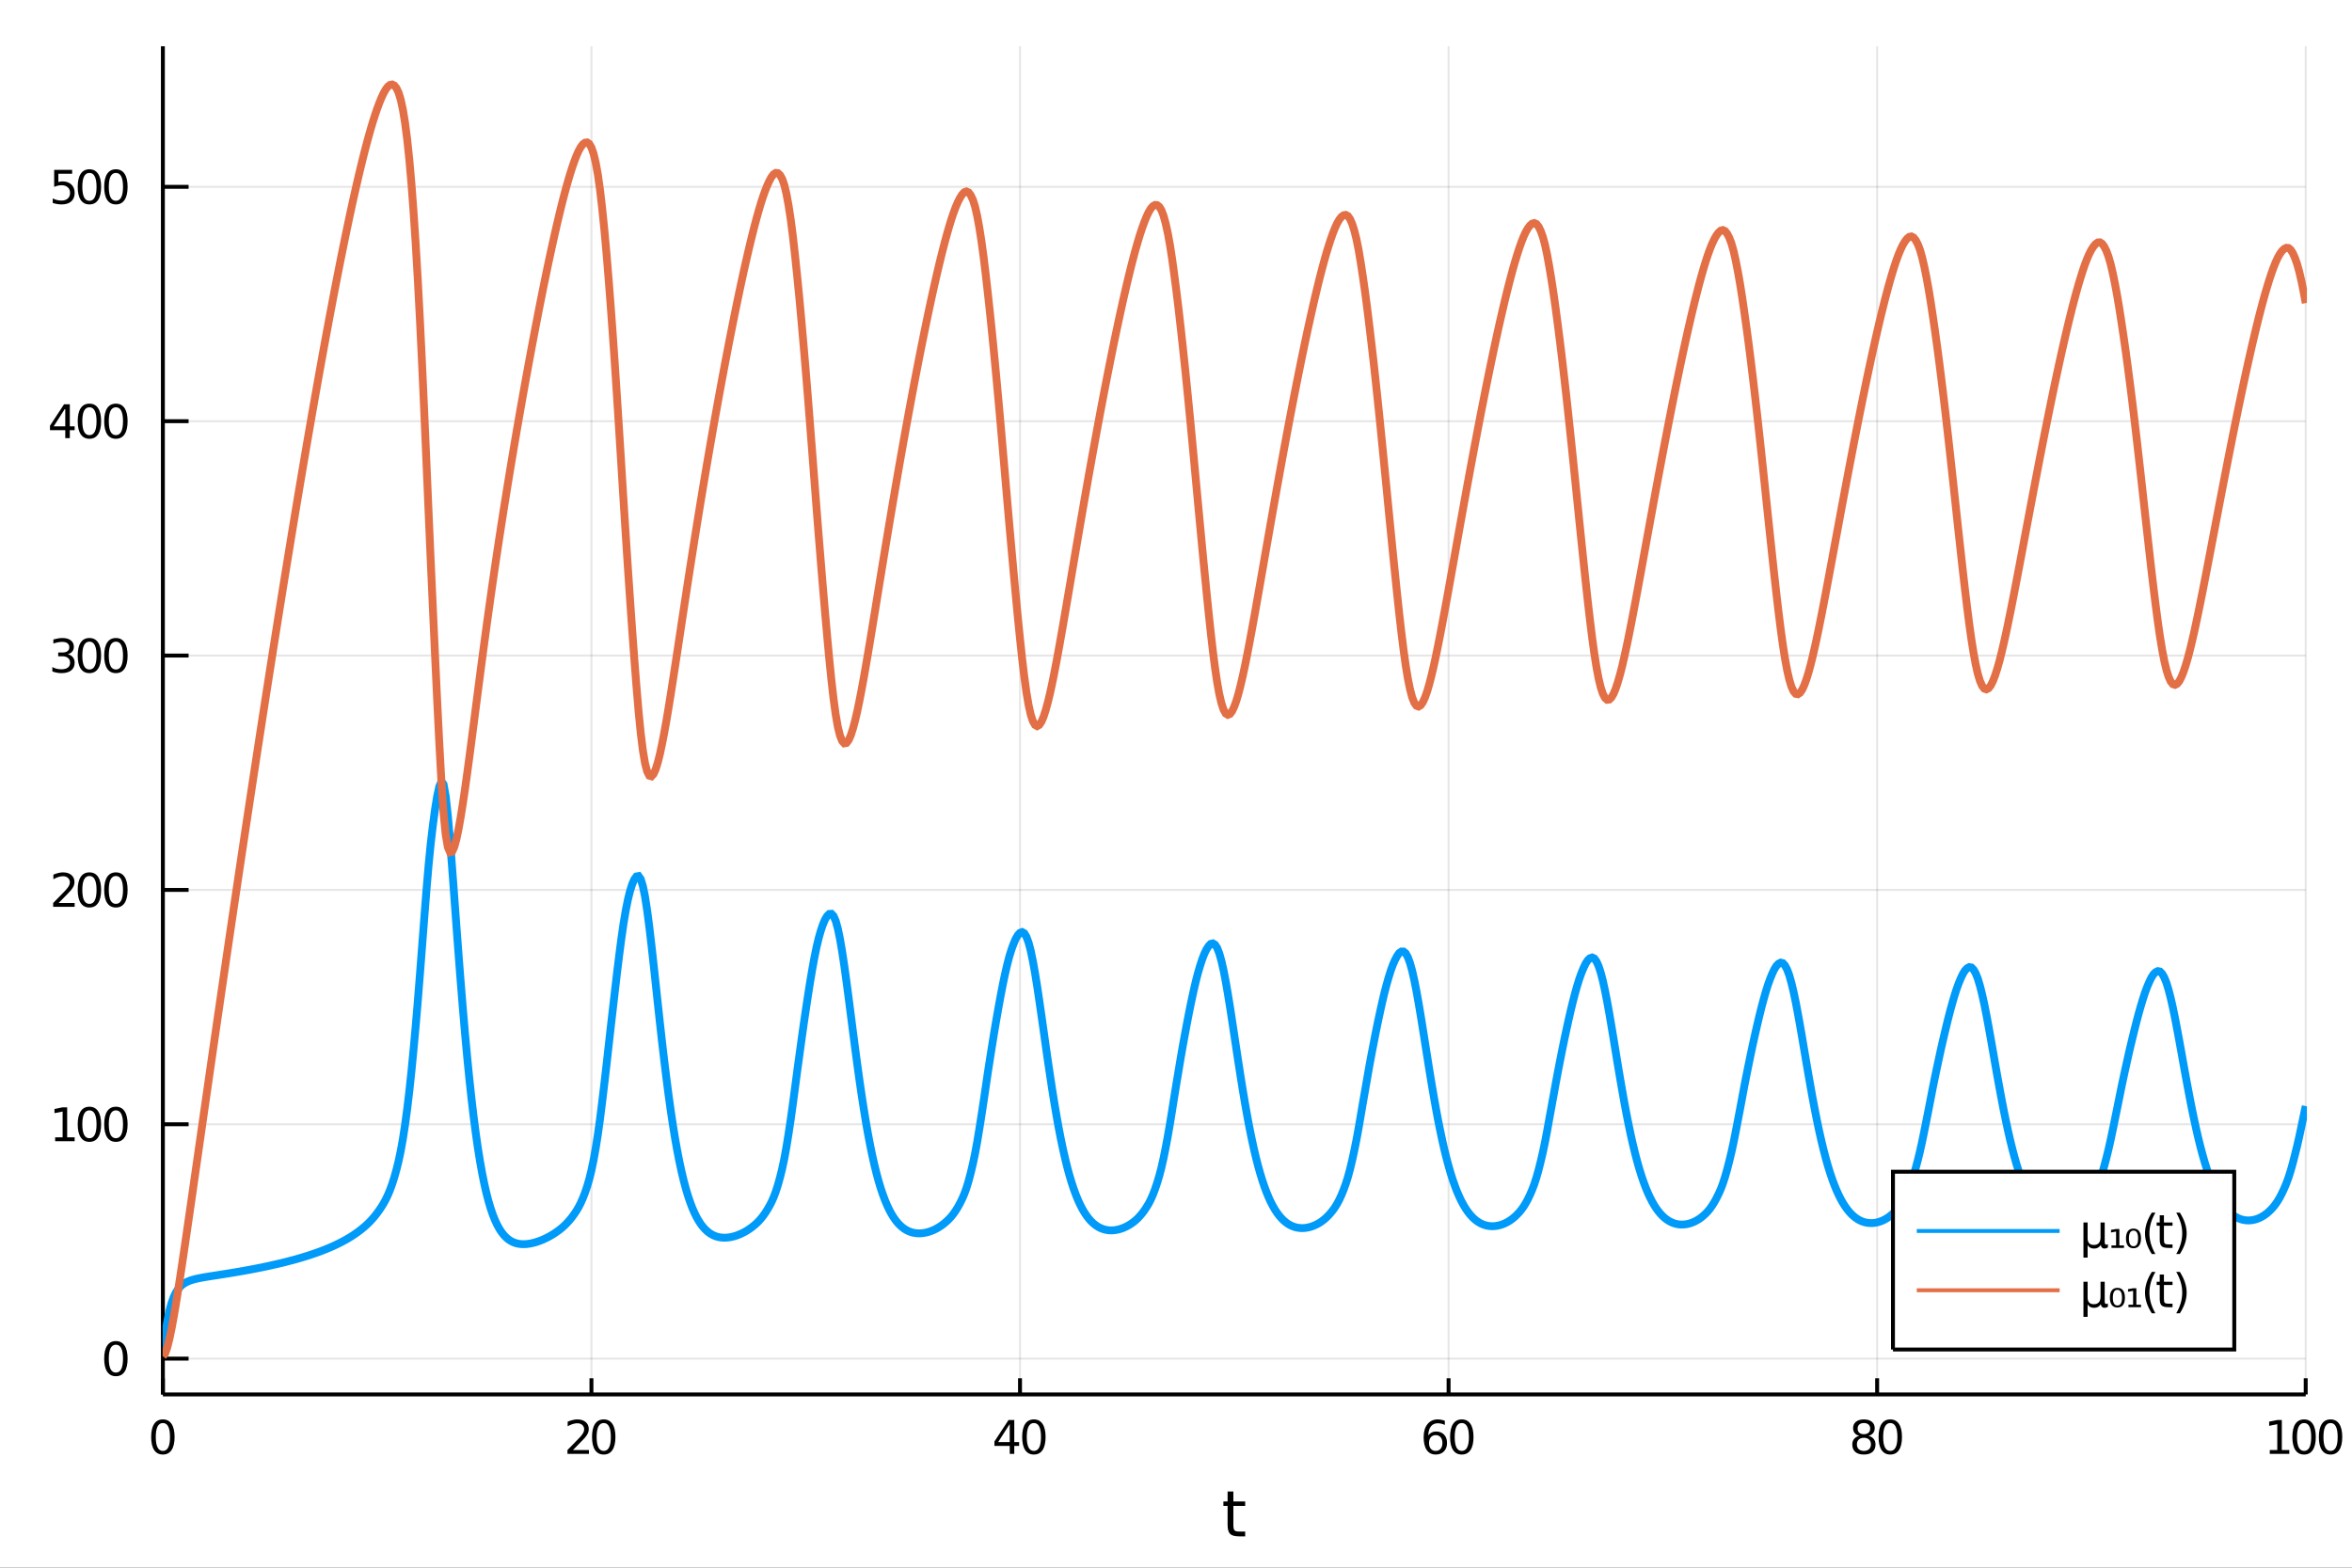 <?xml version="1.0" encoding="utf-8"?>
<svg xmlns="http://www.w3.org/2000/svg" xmlns:xlink="http://www.w3.org/1999/xlink" width="600" height="400" viewBox="0 0 2400 1600">
<rect x="0" y="0" width="2400" height="1600" fill="#333333" stroke="none"/>
<defs>
  <clipPath id="clip410">
    <rect x="0" y="0" width="2400" height="1600"/>
  </clipPath>
</defs>
<path clip-path="url(#clip410)" d="
M0 1600 L2400 1600 L2400 0 L0 0  Z
  " fill="#ffffff" fill-rule="evenodd" fill-opacity="1"/>
<defs>
  <clipPath id="clip411">
    <rect x="480" y="0" width="1681" height="1600"/>
  </clipPath>
</defs>
<path clip-path="url(#clip410)" d="
M166.205 1423.18 L2352.76 1423.18 L2352.76 47.244 L166.205 47.244  Z
  " fill="#ffffff" fill-rule="evenodd" fill-opacity="1"/>
<defs>
  <clipPath id="clip412">
    <rect x="166" y="47" width="2188" height="1377"/>
  </clipPath>
</defs>
<polyline clip-path="url(#clip412)" style="stroke:#000000; stroke-width:2; stroke-opacity:0.1; fill:none" points="
  166.205,1423.18 166.205,47.244 
  "/>
<polyline clip-path="url(#clip412)" style="stroke:#000000; stroke-width:2; stroke-opacity:0.1; fill:none" points="
  603.515,1423.18 603.515,47.244 
  "/>
<polyline clip-path="url(#clip412)" style="stroke:#000000; stroke-width:2; stroke-opacity:0.1; fill:none" points="
  1040.83,1423.18 1040.83,47.244 
  "/>
<polyline clip-path="url(#clip412)" style="stroke:#000000; stroke-width:2; stroke-opacity:0.1; fill:none" points="
  1478.14,1423.18 1478.14,47.244 
  "/>
<polyline clip-path="url(#clip412)" style="stroke:#000000; stroke-width:2; stroke-opacity:0.1; fill:none" points="
  1915.45,1423.18 1915.45,47.244 
  "/>
<polyline clip-path="url(#clip412)" style="stroke:#000000; stroke-width:2; stroke-opacity:0.1; fill:none" points="
  2352.76,1423.18 2352.76,47.244 
  "/>
<polyline clip-path="url(#clip410)" style="stroke:#000000; stroke-width:4; stroke-opacity:1; fill:none" points="
  166.205,1423.18 2352.76,1423.18 
  "/>
<polyline clip-path="url(#clip410)" style="stroke:#000000; stroke-width:4; stroke-opacity:1; fill:none" points="
  166.205,1423.18 166.205,1406.67 
  "/>
<polyline clip-path="url(#clip410)" style="stroke:#000000; stroke-width:4; stroke-opacity:1; fill:none" points="
  603.515,1423.18 603.515,1406.67 
  "/>
<polyline clip-path="url(#clip410)" style="stroke:#000000; stroke-width:4; stroke-opacity:1; fill:none" points="
  1040.83,1423.18 1040.83,1406.67 
  "/>
<polyline clip-path="url(#clip410)" style="stroke:#000000; stroke-width:4; stroke-opacity:1; fill:none" points="
  1478.14,1423.18 1478.14,1406.67 
  "/>
<polyline clip-path="url(#clip410)" style="stroke:#000000; stroke-width:4; stroke-opacity:1; fill:none" points="
  1915.45,1423.18 1915.45,1406.67 
  "/>
<polyline clip-path="url(#clip410)" style="stroke:#000000; stroke-width:4; stroke-opacity:1; fill:none" points="
  2352.76,1423.18 2352.76,1406.67 
  "/>
<path clip-path="url(#clip410)" d="M 0 0 M166.205 1452.37 Q162.594 1452.37 160.765 1455.94 Q158.959 1459.48 158.959 1466.61 Q158.959 1473.71 160.765 1477.28 Q162.594 1480.82 166.205 1480.82 Q169.839 1480.82 171.644 1477.28 Q173.473 1473.71 173.473 1466.61 Q173.473 1459.48 171.644 1455.94 Q169.839 1452.37 166.205 1452.37 M166.205 1448.67 Q172.015 1448.67 175.07 1453.27 Q178.149 1457.86 178.149 1466.61 Q178.149 1475.33 175.07 1479.94 Q172.015 1484.52 166.205 1484.52 Q160.395 1484.52 157.316 1479.94 Q154.26 1475.33 154.26 1466.61 Q154.26 1457.86 157.316 1453.27 Q160.395 1448.67 166.205 1448.67 Z" fill="#000000" fill-rule="evenodd" fill-opacity="1" /><path clip-path="url(#clip410)" d="M 0 0 M584.661 1479.92 L600.98 1479.92 L600.98 1483.85 L579.036 1483.85 L579.036 1479.92 Q581.698 1477.16 586.281 1472.53 Q590.888 1467.88 592.068 1466.54 Q594.314 1464.01 595.193 1462.28 Q596.096 1460.52 596.096 1458.83 Q596.096 1456.07 594.152 1454.34 Q592.23 1452.6 589.128 1452.6 Q586.929 1452.6 584.476 1453.37 Q582.045 1454.13 579.267 1455.68 L579.267 1450.96 Q582.091 1449.82 584.545 1449.25 Q586.999 1448.67 589.036 1448.67 Q594.406 1448.67 597.601 1451.35 Q600.795 1454.04 600.795 1458.53 Q600.795 1460.66 599.985 1462.58 Q599.198 1464.48 597.091 1467.07 Q596.513 1467.74 593.411 1470.96 Q590.309 1474.15 584.661 1479.92 Z" fill="#000000" fill-rule="evenodd" fill-opacity="1" /><path clip-path="url(#clip410)" d="M 0 0 M616.05 1452.37 Q612.438 1452.37 610.61 1455.94 Q608.804 1459.48 608.804 1466.61 Q608.804 1473.71 610.61 1477.28 Q612.438 1480.82 616.05 1480.82 Q619.684 1480.82 621.489 1477.28 Q623.318 1473.71 623.318 1466.61 Q623.318 1459.48 621.489 1455.94 Q619.684 1452.37 616.05 1452.37 M616.05 1448.67 Q621.86 1448.67 624.915 1453.27 Q627.994 1457.86 627.994 1466.61 Q627.994 1475.33 624.915 1479.94 Q621.86 1484.52 616.05 1484.52 Q610.239 1484.52 607.161 1479.94 Q604.105 1475.33 604.105 1466.61 Q604.105 1457.86 607.161 1453.27 Q610.239 1448.67 616.05 1448.67 Z" fill="#000000" fill-rule="evenodd" fill-opacity="1" /><path clip-path="url(#clip410)" d="M 0 0 M1030.33 1453.37 L1018.52 1471.81 L1030.33 1471.81 L1030.33 1453.37 M1029.1 1449.29 L1034.98 1449.29 L1034.98 1471.81 L1039.91 1471.81 L1039.91 1475.7 L1034.98 1475.7 L1034.98 1483.85 L1030.33 1483.85 L1030.33 1475.7 L1014.73 1475.7 L1014.73 1471.19 L1029.1 1449.29 Z" fill="#000000" fill-rule="evenodd" fill-opacity="1" /><path clip-path="url(#clip410)" d="M 0 0 M1054.98 1452.37 Q1051.37 1452.37 1049.54 1455.94 Q1047.73 1459.48 1047.73 1466.61 Q1047.73 1473.71 1049.54 1477.28 Q1051.37 1480.82 1054.98 1480.82 Q1058.61 1480.82 1060.42 1477.28 Q1062.25 1473.71 1062.25 1466.61 Q1062.25 1459.48 1060.42 1455.94 Q1058.61 1452.37 1054.98 1452.37 M1054.98 1448.67 Q1060.79 1448.67 1063.85 1453.27 Q1066.92 1457.86 1066.92 1466.61 Q1066.92 1475.33 1063.85 1479.94 Q1060.79 1484.52 1054.98 1484.52 Q1049.17 1484.52 1046.09 1479.94 Q1043.04 1475.33 1043.04 1466.61 Q1043.04 1457.86 1046.09 1453.27 Q1049.17 1448.67 1054.98 1448.67 Z" fill="#000000" fill-rule="evenodd" fill-opacity="1" /><path clip-path="url(#clip410)" d="M 0 0 M1465.03 1464.71 Q1461.89 1464.71 1460.03 1466.86 Q1458.2 1469.01 1458.2 1472.76 Q1458.2 1476.49 1460.03 1478.67 Q1461.89 1480.82 1465.03 1480.82 Q1468.18 1480.82 1470.01 1478.67 Q1471.86 1476.49 1471.86 1472.76 Q1471.86 1469.01 1470.01 1466.86 Q1468.18 1464.71 1465.03 1464.71 M1474.32 1450.06 L1474.32 1454.31 Q1472.56 1453.48 1470.75 1453.04 Q1468.97 1452.6 1467.21 1452.6 Q1462.58 1452.6 1460.13 1455.73 Q1457.7 1458.85 1457.35 1465.17 Q1458.71 1463.16 1460.77 1462.09 Q1462.83 1461 1465.31 1461 Q1470.52 1461 1473.53 1464.18 Q1476.56 1467.32 1476.56 1472.76 Q1476.56 1478.09 1473.41 1481.31 Q1470.27 1484.52 1465.03 1484.52 Q1459.04 1484.52 1455.87 1479.94 Q1452.7 1475.33 1452.7 1466.61 Q1452.7 1458.41 1456.58 1453.55 Q1460.47 1448.67 1467.02 1448.67 Q1468.78 1448.67 1470.57 1449.01 Q1472.37 1449.36 1474.32 1450.06 Z" fill="#000000" fill-rule="evenodd" fill-opacity="1" /><path clip-path="url(#clip410)" d="M 0 0 M1491.63 1452.37 Q1488.02 1452.37 1486.19 1455.94 Q1484.39 1459.48 1484.39 1466.61 Q1484.39 1473.71 1486.19 1477.28 Q1488.02 1480.82 1491.63 1480.82 Q1495.26 1480.82 1497.07 1477.28 Q1498.9 1473.71 1498.9 1466.61 Q1498.9 1459.48 1497.07 1455.94 Q1495.26 1452.37 1491.63 1452.37 M1491.63 1448.67 Q1497.44 1448.67 1500.5 1453.27 Q1503.58 1457.86 1503.58 1466.61 Q1503.58 1475.33 1500.5 1479.94 Q1497.44 1484.52 1491.63 1484.52 Q1485.82 1484.52 1482.74 1479.94 Q1479.69 1475.33 1479.69 1466.61 Q1479.69 1457.86 1482.74 1453.27 Q1485.82 1448.67 1491.63 1448.67 Z" fill="#000000" fill-rule="evenodd" fill-opacity="1" /><path clip-path="url(#clip410)" d="M 0 0 M1901.94 1467.44 Q1898.61 1467.44 1896.68 1469.22 Q1894.79 1471 1894.79 1474.13 Q1894.79 1477.25 1896.68 1479.04 Q1898.61 1480.82 1901.94 1480.82 Q1905.27 1480.82 1907.19 1479.04 Q1909.11 1477.23 1909.11 1474.13 Q1909.11 1471 1907.19 1469.22 Q1905.3 1467.44 1901.94 1467.44 M1897.26 1465.45 Q1894.25 1464.71 1892.56 1462.65 Q1890.9 1460.59 1890.9 1457.63 Q1890.9 1453.48 1893.84 1451.07 Q1896.8 1448.67 1901.94 1448.67 Q1907.1 1448.67 1910.04 1451.07 Q1912.98 1453.48 1912.98 1457.63 Q1912.98 1460.59 1911.29 1462.65 Q1909.62 1464.71 1906.64 1465.45 Q1910.02 1466.24 1911.89 1468.53 Q1913.79 1470.82 1913.79 1474.13 Q1913.79 1479.15 1910.71 1481.84 Q1907.66 1484.52 1901.94 1484.52 Q1896.22 1484.52 1893.14 1481.84 Q1890.09 1479.15 1890.09 1474.13 Q1890.09 1470.82 1891.99 1468.53 Q1893.88 1466.24 1897.26 1465.45 M1895.55 1458.06 Q1895.55 1460.75 1897.22 1462.25 Q1898.91 1463.76 1901.94 1463.76 Q1904.95 1463.76 1906.64 1462.25 Q1908.35 1460.75 1908.35 1458.06 Q1908.35 1455.38 1906.64 1453.88 Q1904.95 1452.37 1901.94 1452.37 Q1898.91 1452.37 1897.22 1453.88 Q1895.55 1455.38 1895.55 1458.06 Z" fill="#000000" fill-rule="evenodd" fill-opacity="1" /><path clip-path="url(#clip410)" d="M 0 0 M1928.86 1452.37 Q1925.25 1452.37 1923.42 1455.94 Q1921.61 1459.48 1921.61 1466.61 Q1921.61 1473.71 1923.42 1477.28 Q1925.25 1480.82 1928.86 1480.82 Q1932.49 1480.82 1934.3 1477.28 Q1936.13 1473.71 1936.13 1466.61 Q1936.13 1459.48 1934.3 1455.94 Q1932.49 1452.37 1928.86 1452.37 M1928.86 1448.67 Q1934.67 1448.67 1937.73 1453.27 Q1940.8 1457.86 1940.8 1466.61 Q1940.8 1475.33 1937.73 1479.94 Q1934.67 1484.52 1928.86 1484.52 Q1923.05 1484.52 1919.97 1479.94 Q1916.92 1475.33 1916.92 1466.61 Q1916.92 1457.86 1919.97 1453.27 Q1923.05 1448.67 1928.86 1448.67 Z" fill="#000000" fill-rule="evenodd" fill-opacity="1" /><path clip-path="url(#clip410)" d="M 0 0 M2316.12 1479.92 L2323.76 1479.92 L2323.76 1453.55 L2315.45 1455.22 L2315.45 1450.96 L2323.72 1449.29 L2328.39 1449.29 L2328.39 1479.92 L2336.03 1479.92 L2336.03 1483.85 L2316.12 1483.85 L2316.12 1479.92 Z" fill="#000000" fill-rule="evenodd" fill-opacity="1" /><path clip-path="url(#clip410)" d="M 0 0 M2351.1 1452.37 Q2347.49 1452.37 2345.66 1455.94 Q2343.86 1459.48 2343.86 1466.61 Q2343.86 1473.71 2345.66 1477.28 Q2347.49 1480.82 2351.1 1480.82 Q2354.74 1480.82 2356.54 1477.28 Q2358.37 1473.71 2358.37 1466.61 Q2358.37 1459.48 2356.54 1455.94 Q2354.74 1452.37 2351.1 1452.37 M2351.1 1448.67 Q2356.91 1448.67 2359.97 1453.27 Q2363.05 1457.86 2363.05 1466.61 Q2363.05 1475.33 2359.97 1479.94 Q2356.91 1484.52 2351.1 1484.52 Q2345.29 1484.52 2342.21 1479.94 Q2339.16 1475.33 2339.16 1466.61 Q2339.16 1457.86 2342.21 1453.27 Q2345.29 1448.67 2351.1 1448.67 Z" fill="#000000" fill-rule="evenodd" fill-opacity="1" /><path clip-path="url(#clip410)" d="M 0 0 M2378.11 1452.37 Q2374.5 1452.37 2372.67 1455.94 Q2370.87 1459.48 2370.87 1466.61 Q2370.87 1473.71 2372.67 1477.28 Q2374.5 1480.82 2378.11 1480.82 Q2381.75 1480.82 2383.55 1477.28 Q2385.38 1473.71 2385.38 1466.61 Q2385.38 1459.48 2383.55 1455.94 Q2381.75 1452.37 2378.11 1452.37 M2378.11 1448.67 Q2383.92 1448.67 2386.98 1453.27 Q2390.06 1457.86 2390.06 1466.61 Q2390.06 1475.33 2386.98 1479.94 Q2383.92 1484.52 2378.11 1484.52 Q2372.3 1484.52 2369.23 1479.94 Q2366.17 1475.33 2366.17 1466.61 Q2366.17 1457.86 2369.23 1453.27 Q2372.3 1448.67 2378.11 1448.67 Z" fill="#000000" fill-rule="evenodd" fill-opacity="1" /><path clip-path="url(#clip410)" d="M 0 0 M1258.54 1522.27 L1258.54 1532.4 L1270.6 1532.4 L1270.6 1536.95 L1258.54 1536.95 L1258.54 1556.3 Q1258.54 1560.66 1259.72 1561.9 Q1260.93 1563.14 1264.59 1563.14 L1270.6 1563.14 L1270.6 1568.04 L1264.59 1568.04 Q1257.81 1568.04 1255.23 1565.53 Q1252.65 1562.98 1252.65 1556.3 L1252.65 1536.95 L1248.36 1536.95 L1248.36 1532.4 L1252.65 1532.4 L1252.65 1522.27 L1258.54 1522.27 Z" fill="#000000" fill-rule="evenodd" fill-opacity="1" /><polyline clip-path="url(#clip412)" style="stroke:#000000; stroke-width:2; stroke-opacity:0.1; fill:none" points="
  166.205,1386.63 2352.76,1386.63 
  "/>
<polyline clip-path="url(#clip412)" style="stroke:#000000; stroke-width:2; stroke-opacity:0.1; fill:none" points="
  166.205,1147.44 2352.76,1147.44 
  "/>
<polyline clip-path="url(#clip412)" style="stroke:#000000; stroke-width:2; stroke-opacity:0.1; fill:none" points="
  166.205,908.253 2352.76,908.253 
  "/>
<polyline clip-path="url(#clip412)" style="stroke:#000000; stroke-width:2; stroke-opacity:0.1; fill:none" points="
  166.205,669.065 2352.76,669.065 
  "/>
<polyline clip-path="url(#clip412)" style="stroke:#000000; stroke-width:2; stroke-opacity:0.1; fill:none" points="
  166.205,429.876 2352.76,429.876 
  "/>
<polyline clip-path="url(#clip412)" style="stroke:#000000; stroke-width:2; stroke-opacity:0.1; fill:none" points="
  166.205,190.688 2352.76,190.688 
  "/>
<polyline clip-path="url(#clip410)" style="stroke:#000000; stroke-width:4; stroke-opacity:1; fill:none" points="
  166.205,1423.18 166.205,47.244 
  "/>
<polyline clip-path="url(#clip410)" style="stroke:#000000; stroke-width:4; stroke-opacity:1; fill:none" points="
  166.205,1386.63 192.443,1386.63 
  "/>
<polyline clip-path="url(#clip410)" style="stroke:#000000; stroke-width:4; stroke-opacity:1; fill:none" points="
  166.205,1147.44 192.443,1147.44 
  "/>
<polyline clip-path="url(#clip410)" style="stroke:#000000; stroke-width:4; stroke-opacity:1; fill:none" points="
  166.205,908.253 192.443,908.253 
  "/>
<polyline clip-path="url(#clip410)" style="stroke:#000000; stroke-width:4; stroke-opacity:1; fill:none" points="
  166.205,669.065 192.443,669.065 
  "/>
<polyline clip-path="url(#clip410)" style="stroke:#000000; stroke-width:4; stroke-opacity:1; fill:none" points="
  166.205,429.876 192.443,429.876 
  "/>
<polyline clip-path="url(#clip410)" style="stroke:#000000; stroke-width:4; stroke-opacity:1; fill:none" points="
  166.205,190.688 192.443,190.688 
  "/>
<path clip-path="url(#clip410)" d="M 0 0 M118.26 1372.43 Q114.649 1372.43 112.82 1375.99 Q111.015 1379.54 111.015 1386.66 Q111.015 1393.77 112.82 1397.34 Q114.649 1400.88 118.26 1400.88 Q121.895 1400.88 123.7 1397.34 Q125.529 1393.77 125.529 1386.66 Q125.529 1379.54 123.7 1375.99 Q121.895 1372.43 118.26 1372.43 M118.26 1368.73 Q124.07 1368.73 127.126 1373.33 Q130.205 1377.91 130.205 1386.66 Q130.205 1395.39 127.126 1400 Q124.07 1404.58 118.26 1404.58 Q112.45 1404.58 109.371 1400 Q106.316 1395.39 106.316 1386.66 Q106.316 1377.91 109.371 1373.33 Q112.45 1368.73 118.26 1368.73 Z" fill="#000000" fill-rule="evenodd" fill-opacity="1" /><path clip-path="url(#clip410)" d="M 0 0 M56.27 1160.79 L63.909 1160.79 L63.909 1134.42 L55.599 1136.09 L55.599 1131.83 L63.862 1130.16 L68.538 1130.16 L68.538 1160.79 L76.177 1160.79 L76.177 1164.72 L56.27 1164.72 L56.27 1160.79 Z" fill="#000000" fill-rule="evenodd" fill-opacity="1" /><path clip-path="url(#clip410)" d="M 0 0 M91.246 1133.24 Q87.635 1133.24 85.807 1136.81 Q84.001 1140.35 84.001 1147.48 Q84.001 1154.58 85.807 1158.15 Q87.635 1161.69 91.246 1161.69 Q94.881 1161.69 96.686 1158.15 Q98.515 1154.58 98.515 1147.48 Q98.515 1140.35 96.686 1136.81 Q94.881 1133.24 91.246 1133.24 M91.246 1129.54 Q97.057 1129.54 100.112 1134.14 Q103.191 1138.73 103.191 1147.48 Q103.191 1156.2 100.112 1160.81 Q97.057 1165.39 91.246 1165.39 Q85.436 1165.39 82.358 1160.81 Q79.302 1156.2 79.302 1147.48 Q79.302 1138.73 82.358 1134.14 Q85.436 1129.54 91.246 1129.54 Z" fill="#000000" fill-rule="evenodd" fill-opacity="1" /><path clip-path="url(#clip410)" d="M 0 0 M118.26 1133.24 Q114.649 1133.24 112.82 1136.81 Q111.015 1140.35 111.015 1147.48 Q111.015 1154.58 112.82 1158.15 Q114.649 1161.69 118.26 1161.69 Q121.895 1161.69 123.7 1158.15 Q125.529 1154.58 125.529 1147.48 Q125.529 1140.35 123.7 1136.81 Q121.895 1133.24 118.26 1133.24 M118.26 1129.54 Q124.07 1129.54 127.126 1134.14 Q130.205 1138.73 130.205 1147.48 Q130.205 1156.2 127.126 1160.81 Q124.07 1165.39 118.26 1165.39 Q112.45 1165.39 109.371 1160.81 Q106.316 1156.2 106.316 1147.48 Q106.316 1138.73 109.371 1134.14 Q112.45 1129.54 118.26 1129.54 Z" fill="#000000" fill-rule="evenodd" fill-opacity="1" /><path clip-path="url(#clip410)" d="M 0 0 M59.858 921.598 L76.177 921.598 L76.177 925.533 L54.233 925.533 L54.233 921.598 Q56.895 918.844 61.478 914.214 Q66.085 909.561 67.265 908.219 Q69.51 905.695 70.39 903.959 Q71.293 902.2 71.293 900.51 Q71.293 897.756 69.349 896.02 Q67.427 894.283 64.325 894.283 Q62.126 894.283 59.673 895.047 Q57.242 895.811 54.464 897.362 L54.464 892.64 Q57.288 891.506 59.742 890.927 Q62.196 890.348 64.233 890.348 Q69.603 890.348 72.798 893.033 Q75.992 895.719 75.992 900.209 Q75.992 902.339 75.182 904.26 Q74.395 906.158 72.288 908.751 Q71.71 909.422 68.608 912.64 Q65.506 915.834 59.858 921.598 Z" fill="#000000" fill-rule="evenodd" fill-opacity="1" /><path clip-path="url(#clip410)" d="M 0 0 M91.246 894.052 Q87.635 894.052 85.807 897.617 Q84.001 901.158 84.001 908.288 Q84.001 915.394 85.807 918.959 Q87.635 922.501 91.246 922.501 Q94.881 922.501 96.686 918.959 Q98.515 915.394 98.515 908.288 Q98.515 901.158 96.686 897.617 Q94.881 894.052 91.246 894.052 M91.246 890.348 Q97.057 890.348 100.112 894.955 Q103.191 899.538 103.191 908.288 Q103.191 917.015 100.112 921.621 Q97.057 926.205 91.246 926.205 Q85.436 926.205 82.358 921.621 Q79.302 917.015 79.302 908.288 Q79.302 899.538 82.358 894.955 Q85.436 890.348 91.246 890.348 Z" fill="#000000" fill-rule="evenodd" fill-opacity="1" /><path clip-path="url(#clip410)" d="M 0 0 M118.26 894.052 Q114.649 894.052 112.82 897.617 Q111.015 901.158 111.015 908.288 Q111.015 915.394 112.82 918.959 Q114.649 922.501 118.26 922.501 Q121.895 922.501 123.7 918.959 Q125.529 915.394 125.529 908.288 Q125.529 901.158 123.7 897.617 Q121.895 894.052 118.26 894.052 M118.26 890.348 Q124.07 890.348 127.126 894.955 Q130.205 899.538 130.205 908.288 Q130.205 917.015 127.126 921.621 Q124.07 926.205 118.26 926.205 Q112.45 926.205 109.371 921.621 Q106.316 917.015 106.316 908.288 Q106.316 899.538 109.371 894.955 Q112.45 890.348 118.26 890.348 Z" fill="#000000" fill-rule="evenodd" fill-opacity="1" /><path clip-path="url(#clip410)" d="M 0 0 M69.048 667.711 Q72.404 668.428 74.279 670.697 Q76.177 672.965 76.177 676.299 Q76.177 681.414 72.659 684.215 Q69.14 687.016 62.659 687.016 Q60.483 687.016 58.168 686.576 Q55.876 686.16 53.423 685.303 L53.423 680.789 Q55.367 681.924 57.682 682.502 Q59.997 683.081 62.52 683.081 Q66.918 683.081 69.21 681.345 Q71.524 679.609 71.524 676.299 Q71.524 673.243 69.372 671.53 Q67.242 669.794 63.423 669.794 L59.395 669.794 L59.395 665.951 L63.608 665.951 Q67.057 665.951 68.885 664.586 Q70.714 663.197 70.714 660.604 Q70.714 657.942 68.816 656.53 Q66.941 655.095 63.423 655.095 Q61.501 655.095 59.302 655.512 Q57.103 655.928 54.464 656.808 L54.464 652.641 Q57.126 651.901 59.441 651.53 Q61.779 651.16 63.839 651.16 Q69.163 651.16 72.265 653.59 Q75.367 655.998 75.367 660.118 Q75.367 662.989 73.724 664.979 Q72.08 666.947 69.048 667.711 Z" fill="#000000" fill-rule="evenodd" fill-opacity="1" /><path clip-path="url(#clip410)" d="M 0 0 M91.246 654.864 Q87.635 654.864 85.807 658.428 Q84.001 661.97 84.001 669.1 Q84.001 676.206 85.807 679.771 Q87.635 683.312 91.246 683.312 Q94.881 683.312 96.686 679.771 Q98.515 676.206 98.515 669.1 Q98.515 661.97 96.686 658.428 Q94.881 654.864 91.246 654.864 M91.246 651.16 Q97.057 651.16 100.112 655.766 Q103.191 660.35 103.191 669.1 Q103.191 677.826 100.112 682.433 Q97.057 687.016 91.246 687.016 Q85.436 687.016 82.358 682.433 Q79.302 677.826 79.302 669.1 Q79.302 660.35 82.358 655.766 Q85.436 651.16 91.246 651.16 Z" fill="#000000" fill-rule="evenodd" fill-opacity="1" /><path clip-path="url(#clip410)" d="M 0 0 M118.26 654.864 Q114.649 654.864 112.82 658.428 Q111.015 661.97 111.015 669.1 Q111.015 676.206 112.82 679.771 Q114.649 683.312 118.26 683.312 Q121.895 683.312 123.7 679.771 Q125.529 676.206 125.529 669.1 Q125.529 661.97 123.7 658.428 Q121.895 654.864 118.26 654.864 M118.26 651.16 Q124.07 651.16 127.126 655.766 Q130.205 660.35 130.205 669.1 Q130.205 677.826 127.126 682.433 Q124.07 687.016 118.26 687.016 Q112.45 687.016 109.371 682.433 Q106.316 677.826 106.316 669.1 Q106.316 660.35 109.371 655.766 Q112.45 651.16 118.26 651.16 Z" fill="#000000" fill-rule="evenodd" fill-opacity="1" /><path clip-path="url(#clip410)" d="M 0 0 M66.594 416.67 L54.788 435.119 L66.594 435.119 L66.594 416.67 M65.367 412.596 L71.247 412.596 L71.247 435.119 L76.177 435.119 L76.177 439.008 L71.247 439.008 L71.247 447.156 L66.594 447.156 L66.594 439.008 L50.992 439.008 L50.992 434.494 L65.367 412.596 Z" fill="#000000" fill-rule="evenodd" fill-opacity="1" /><path clip-path="url(#clip410)" d="M 0 0 M91.246 415.675 Q87.635 415.675 85.807 419.24 Q84.001 422.782 84.001 429.911 Q84.001 437.018 85.807 440.582 Q87.635 444.124 91.246 444.124 Q94.881 444.124 96.686 440.582 Q98.515 437.018 98.515 429.911 Q98.515 422.782 96.686 419.24 Q94.881 415.675 91.246 415.675 M91.246 411.971 Q97.057 411.971 100.112 416.578 Q103.191 421.161 103.191 429.911 Q103.191 438.638 100.112 443.244 Q97.057 447.828 91.246 447.828 Q85.436 447.828 82.358 443.244 Q79.302 438.638 79.302 429.911 Q79.302 421.161 82.358 416.578 Q85.436 411.971 91.246 411.971 Z" fill="#000000" fill-rule="evenodd" fill-opacity="1" /><path clip-path="url(#clip410)" d="M 0 0 M118.26 415.675 Q114.649 415.675 112.82 419.24 Q111.015 422.782 111.015 429.911 Q111.015 437.018 112.82 440.582 Q114.649 444.124 118.26 444.124 Q121.895 444.124 123.7 440.582 Q125.529 437.018 125.529 429.911 Q125.529 422.782 123.7 419.24 Q121.895 415.675 118.26 415.675 M118.26 411.971 Q124.07 411.971 127.126 416.578 Q130.205 421.161 130.205 429.911 Q130.205 438.638 127.126 443.244 Q124.07 447.828 118.26 447.828 Q112.45 447.828 109.371 443.244 Q106.316 438.638 106.316 429.911 Q106.316 421.161 109.371 416.578 Q112.45 411.971 118.26 411.971 Z" fill="#000000" fill-rule="evenodd" fill-opacity="1" /><path clip-path="url(#clip410)" d="M 0 0 M55.275 173.408 L73.631 173.408 L73.631 177.343 L59.557 177.343 L59.557 185.815 Q60.575 185.468 61.594 185.306 Q62.612 185.121 63.631 185.121 Q69.418 185.121 72.798 188.292 Q76.177 191.463 76.177 196.88 Q76.177 202.459 72.705 205.561 Q69.233 208.639 62.913 208.639 Q60.737 208.639 58.469 208.269 Q56.224 207.899 53.816 207.158 L53.816 202.459 Q55.9 203.593 58.122 204.149 Q60.344 204.704 62.821 204.704 Q66.825 204.704 69.163 202.598 Q71.501 200.491 71.501 196.88 Q71.501 193.269 69.163 191.163 Q66.825 189.056 62.821 189.056 Q60.946 189.056 59.071 189.473 Q57.219 189.889 55.275 190.769 L55.275 173.408 Z" fill="#000000" fill-rule="evenodd" fill-opacity="1" /><path clip-path="url(#clip410)" d="M 0 0 M91.246 176.487 Q87.635 176.487 85.807 180.052 Q84.001 183.593 84.001 190.723 Q84.001 197.829 85.807 201.394 Q87.635 204.936 91.246 204.936 Q94.881 204.936 96.686 201.394 Q98.515 197.829 98.515 190.723 Q98.515 183.593 96.686 180.052 Q94.881 176.487 91.246 176.487 M91.246 172.783 Q97.057 172.783 100.112 177.389 Q103.191 181.973 103.191 190.723 Q103.191 199.45 100.112 204.056 Q97.057 208.639 91.246 208.639 Q85.436 208.639 82.358 204.056 Q79.302 199.45 79.302 190.723 Q79.302 181.973 82.358 177.389 Q85.436 172.783 91.246 172.783 Z" fill="#000000" fill-rule="evenodd" fill-opacity="1" /><path clip-path="url(#clip410)" d="M 0 0 M118.26 176.487 Q114.649 176.487 112.82 180.052 Q111.015 183.593 111.015 190.723 Q111.015 197.829 112.82 201.394 Q114.649 204.936 118.26 204.936 Q121.895 204.936 123.7 201.394 Q125.529 197.829 125.529 190.723 Q125.529 183.593 123.7 180.052 Q121.895 176.487 118.26 176.487 M118.26 172.783 Q124.07 172.783 127.126 177.389 Q130.205 181.973 130.205 190.723 Q130.205 199.45 127.126 204.056 Q124.07 208.639 118.26 208.639 Q112.45 208.639 109.371 204.056 Q106.316 199.45 106.316 190.723 Q106.316 181.973 109.371 177.389 Q112.45 172.783 118.26 172.783 Z" fill="#000000" fill-rule="evenodd" fill-opacity="1" /><polyline clip-path="url(#clip412)" style="stroke:#009af9; stroke-width:8; stroke-opacity:1; fill:none" points="
  166.205,1384.24 168.391,1364.19 170.578,1349.34 172.764,1338.32 174.951,1330.13 177.137,1324.02 179.324,1319.44 181.511,1315.99 183.697,1313.37 185.884,1311.35 
  188.07,1309.79 190.257,1308.55 192.443,1307.56 194.63,1306.74 196.816,1306.06 199.003,1305.48 201.189,1304.97 203.376,1304.51 205.563,1304.08 207.749,1303.69 
  209.936,1303.32 212.122,1302.96 214.309,1302.6 216.495,1302.26 218.682,1301.92 220.868,1301.58 223.055,1301.24 225.242,1300.9 227.428,1300.55 229.615,1300.21 
  231.801,1299.86 233.988,1299.5 236.174,1299.15 238.361,1298.78 240.547,1298.42 242.734,1298.05 244.921,1297.67 247.107,1297.29 249.294,1296.9 251.48,1296.5 
  253.667,1296.1 255.853,1295.7 258.04,1295.28 260.226,1294.86 262.413,1294.43 264.599,1294 266.786,1293.56 268.973,1293.11 271.159,1292.66 273.346,1292.19 
  275.532,1291.71 277.719,1291.21 279.905,1290.71 282.092,1290.22 284.278,1289.72 286.465,1289.22 288.652,1288.69 290.838,1288.13 293.025,1287.56 295.211,1286.99 
  297.398,1286.42 299.584,1285.85 301.771,1285.26 303.957,1284.63 306.144,1283.98 308.33,1283.33 310.517,1282.67 312.704,1282 314.89,1281.31 317.077,1280.59 
  319.263,1279.85 321.45,1279.1 323.636,1278.32 325.823,1277.53 328.009,1276.71 330.196,1275.87 332.383,1275 334.569,1274.1 336.756,1273.17 338.942,1272.22 
  341.129,1271.23 343.315,1270.21 345.502,1269.14 347.688,1268.04 349.875,1266.9 352.062,1265.72 354.248,1264.48 356.435,1263.18 358.621,1261.82 360.808,1260.4 
  362.994,1258.91 365.181,1257.34 367.367,1255.7 369.554,1253.97 371.74,1252.15 373.927,1250.21 376.114,1248.13 378.3,1245.89 380.487,1243.48 382.673,1240.88 
  384.86,1238.06 387.046,1235.02 389.233,1231.78 391.419,1228.23 393.606,1224.24 395.793,1219.68 397.979,1214.45 400.166,1208.44 402.352,1201.58 404.539,1193.82 
  406.725,1184.99 408.912,1174.63 411.098,1162.4 413.285,1148.19 415.472,1132.08 417.658,1113.83 419.845,1093.28 422.031,1070.69 424.218,1046.64 426.404,1020.82 
  428.591,993.256 430.777,964.921 432.964,936.377 435.15,908.574 437.337,883.086 439.524,860.887 441.71,842.398 443.897,826.062 446.083,812.661 448.27,802.74 
  450.456,797.462 452.643,800.588 454.829,812.82 457.016,832.841 459.203,858.018 461.389,886.168 463.576,915.639 465.762,945.331 467.949,974.484 470.135,1002.65 
  472.322,1029.53 474.508,1054.84 476.695,1078.58 478.881,1100.59 481.068,1120.88 483.255,1139.46 485.441,1156.32 487.628,1171.58 489.814,1185.27 492.001,1197.47 
  494.187,1208.32 496.374,1217.87 498.56,1226.25 500.747,1233.56 502.934,1239.9 505.12,1245.36 507.307,1250.05 509.493,1254.03 511.68,1257.4 513.866,1260.23 
  516.053,1262.57 518.239,1264.5 520.426,1266.05 522.613,1267.28 524.799,1268.23 526.986,1268.93 529.172,1269.41 531.359,1269.7 533.545,1269.82 535.732,1269.79 
  537.918,1269.62 540.105,1269.32 542.291,1268.92 544.478,1268.41 546.665,1267.81 548.851,1267.11 551.038,1266.32 553.224,1265.46 555.411,1264.5 557.597,1263.46 
  559.784,1262.34 561.97,1261.12 564.157,1259.81 566.344,1258.4 568.53,1256.9 570.717,1255.29 572.903,1253.54 575.09,1251.63 577.276,1249.53 579.463,1247.25 
  581.649,1244.75 583.836,1242.02 586.023,1239.06 588.209,1235.77 590.396,1232.05 592.582,1227.77 594.769,1222.85 596.955,1217.21 599.142,1210.79 601.328,1203.33 
  603.515,1194.42 605.701,1183.88 607.888,1171.73 610.075,1157.88 612.261,1142.08 614.448,1124.63 616.634,1106.35 618.821,1087.44 621.007,1067.91 623.194,1048.49 
  625.38,1029.51 627.567,1010.5 629.754,991.855 631.94,974.107 634.127,957.402 636.313,942.268 638.5,929.246 640.686,918.334 642.873,909.448 645.059,902.498 
  647.246,897.454 649.432,894.529 651.619,894.11 653.806,897.198 655.992,904.352 658.179,915.02 660.365,929.203 662.552,945.917 664.738,964.491 666.925,984.213 
  669.111,1004.45 671.298,1024.77 673.485,1044.87 675.671,1064.45 677.858,1083.06 680.044,1100.8 682.231,1117.67 684.417,1133.41 686.604,1148.03 688.79,1161.51 
  690.977,1173.82 693.164,1185.06 695.35,1195.27 697.537,1204.45 699.723,1212.7 701.91,1220.07 704.096,1226.6 706.283,1232.39 708.469,1237.49 710.656,1241.94 
  712.842,1245.81 715.029,1249.18 717.216,1252.06 719.402,1254.51 721.589,1256.58 723.775,1258.31 725.962,1259.73 728.148,1260.86 730.335,1261.75 732.521,1262.4 
  734.708,1262.85 736.895,1263.11 739.081,1263.2 741.268,1263.14 743.454,1262.93 745.641,1262.58 747.827,1262.1 750.014,1261.5 752.2,1260.77 754.387,1259.93 
  756.573,1258.97 758.76,1257.89 760.947,1256.69 763.133,1255.36 765.32,1253.89 767.506,1252.27 769.693,1250.53 771.879,1248.6 774.066,1246.45 776.252,1244.03 
  778.439,1241.31 780.626,1238.27 782.812,1234.88 784.999,1231.13 787.185,1226.97 789.372,1222.1 791.558,1216.34 793.745,1209.55 795.931,1201.73 798.118,1192.88 
  800.305,1182.57 802.491,1170.56 804.678,1157.03 806.864,1142.48 809.051,1126.81 811.237,1110.2 813.424,1093.64 815.61,1077.69 817.797,1061.76 819.983,1046.14 
  822.17,1031.3 824.357,1016.84 826.543,1002.91 828.73,989.889 830.916,977.899 833.103,967.12 835.289,957.855 837.476,950.146 839.662,943.646 841.849,938.477 
  844.036,934.852 846.222,932.775 848.409,932.645 850.595,934.917 852.782,939.932 854.968,947.828 857.155,958.448 859.341,971.245 861.528,985.756 863.715,1001.54 
  865.901,1018.11 868.088,1035.08 870.274,1052.17 872.461,1068.98 874.647,1085.35 876.834,1101.21 879.02,1116.31 881.207,1130.55 883.393,1143.99 885.58,1156.5 
  887.767,1168.04 889.953,1178.72 892.14,1188.48 894.326,1197.34 896.513,1205.41 898.699,1212.69 900.886,1219.2 903.072,1225.04 905.259,1230.24 907.446,1234.84 
  909.632,1238.89 911.819,1242.45 914.005,1245.55 916.192,1248.23 918.378,1250.53 920.565,1252.49 922.751,1254.13 924.938,1255.48 927.124,1256.56 929.311,1257.42 
  931.498,1258.05 933.684,1258.47 935.871,1258.71 938.057,1258.78 940.244,1258.68 942.43,1258.43 944.617,1258.03 946.803,1257.49 948.99,1256.81 951.177,1255.99 
  953.363,1255.04 955.55,1253.94 957.736,1252.69 959.923,1251.28 962.109,1249.7 964.296,1247.94 966.482,1246.01 968.669,1243.87 970.856,1241.43 973.042,1238.67 
  975.229,1235.52 977.415,1231.97 979.602,1227.99 981.788,1223.6 983.975,1218.56 986.161,1212.55 988.348,1205.39 990.534,1197.13 992.721,1187.94 994.908,1177.57 
  997.094,1165.71 999.281,1152.54 1001.47,1138.69 1003.65,1124.33 1005.84,1109.4 1008.03,1094.5 1010.21,1080.43 1012.4,1066.65 1014.59,1053.09 1016.77,1040.2 
  1018.96,1027.79 1021.15,1015.81 1023.33,1004.53 1025.52,994.147 1027.71,984.676 1029.89,976.274 1032.08,969.19 1034.27,963.189 1036.45,958.107 1038.64,954.362 
  1040.83,952.048 1043.01,951.261 1045.2,952.509 1047.38,956.091 1049.57,962.001 1051.76,970.282 1053.94,980.823 1056.13,993.032 1058.32,1006.56 1060.5,1021.16 
  1062.69,1036.33 1064.88,1051.76 1067.06,1067.3 1069.25,1082.57 1071.44,1097.34 1073.62,1111.67 1075.81,1125.38 1078,1138.29 1080.18,1150.44 1082.37,1161.81 
  1084.56,1172.3 1086.74,1181.98 1088.93,1190.89 1091.12,1199 1093.3,1206.35 1095.49,1213.03 1097.68,1219.04 1099.86,1224.4 1102.05,1229.21 1104.24,1233.48 
  1106.42,1237.25 1108.61,1240.56 1110.79,1243.46 1112.98,1245.97 1115.17,1248.13 1117.35,1249.96 1119.54,1251.5 1121.73,1252.77 1123.91,1253.78 1126.1,1254.57 
  1128.29,1255.14 1130.47,1255.52 1132.66,1255.71 1134.85,1255.72 1137.03,1255.56 1139.22,1255.25 1141.41,1254.78 1143.59,1254.16 1145.78,1253.39 1147.97,1252.46 
  1150.15,1251.38 1152.34,1250.14 1154.53,1248.74 1156.71,1247.16 1158.9,1245.36 1161.09,1243.31 1163.27,1240.98 1165.46,1238.37 1167.65,1235.45 1169.83,1232.21 
  1172.02,1228.59 1174.2,1224.39 1176.39,1219.47 1178.58,1213.76 1180.76,1207.27 1182.95,1200 1185.14,1191.62 1187.32,1181.93 1189.51,1171.02 1191.7,1159.28 
  1193.88,1146.7 1196.07,1133.19 1198.26,1119.27 1200.44,1105.9 1202.63,1092.74 1204.82,1079.62 1207,1067.05 1209.19,1055.13 1211.38,1043.45 1213.56,1032.16 
  1215.75,1021.49 1217.94,1011.37 1220.12,1001.92 1222.31,993.41 1224.5,985.9 1226.68,979.219 1228.87,973.513 1231.06,969.039 1233.24,965.585 1235.43,963.323 
  1237.61,962.821 1239.8,964.131 1241.99,967.405 1244.17,973.029 1246.36,980.794 1248.55,990.382 1250.73,1001.66 1252.92,1014.28 1255.11,1027.8 1257.29,1041.95 
  1259.48,1056.48 1261.67,1071.01 1263.85,1085.34 1266.04,1099.46 1268.23,1113.07 1270.41,1126.03 1272.6,1138.4 1274.79,1150.08 1276.97,1160.95 1279.16,1171.08 
  1281.35,1180.48 1283.53,1189.09 1285.72,1196.96 1287.91,1204.18 1290.09,1210.7 1292.28,1216.58 1294.47,1221.89 1296.65,1226.65 1298.84,1230.87 1301.02,1234.62 
  1303.21,1237.94 1305.4,1240.84 1307.58,1243.37 1309.77,1245.55 1311.96,1247.42 1314.14,1248.99 1316.33,1250.29 1318.52,1251.33 1320.7,1252.16 1322.89,1252.76 
  1325.08,1253.16 1327.26,1253.37 1329.45,1253.4 1331.64,1253.26 1333.82,1252.95 1336.01,1252.48 1338.2,1251.84 1340.38,1251.05 1342.57,1250.09 1344.76,1248.98 
  1346.94,1247.68 1349.13,1246.19 1351.32,1244.48 1353.5,1242.54 1355.69,1240.35 1357.88,1237.89 1360.06,1235.16 1362.25,1232.09 1364.43,1228.54 1366.62,1224.43 
  1368.81,1219.71 1370.99,1214.36 1373.18,1208.37 1375.37,1201.49 1377.55,1193.48 1379.74,1184.35 1381.93,1174.3 1384.11,1163.46 1386.3,1151.55 1388.49,1138.76 
  1390.67,1125.89 1392.86,1113.42 1395.05,1100.81 1397.23,1088.23 1399.42,1076.46 1401.61,1065.13 1403.79,1053.96 1405.98,1043.22 1408.17,1033 1410.35,1023.17 
  1412.54,1013.87 1414.73,1005.4 1416.91,997.684 1419.1,990.696 1421.29,984.681 1423.47,979.74 1425.66,975.624 1427.84,972.594 1430.03,971.142 1432.22,971.173 
  1434.4,972.947 1436.59,976.922 1438.78,982.872 1440.96,990.66 1443.15,1000.3 1445.34,1011.39 1447.52,1023.57 1449.71,1036.62 1451.9,1050.21 1454.08,1064.01 
  1456.27,1077.85 1458.46,1091.61 1460.64,1104.96 1462.83,1117.79 1465.02,1130.18 1467.2,1141.94 1469.39,1152.96 1471.58,1163.32 1473.76,1172.98 1475.95,1181.87 
  1478.14,1190.05 1480.32,1197.59 1482.51,1204.45 1484.7,1210.65 1486.88,1216.3 1489.07,1221.37 1491.25,1225.91 1493.44,1229.96 1495.63,1233.57 1497.81,1236.75 
  1500,1239.53 1502.19,1241.97 1504.37,1244.07 1506.56,1245.86 1508.75,1247.36 1510.93,1248.61 1513.12,1249.61 1515.31,1250.39 1517.49,1250.94 1519.68,1251.3 
  1521.87,1251.47 1524.05,1251.45 1526.24,1251.26 1528.43,1250.9 1530.61,1250.37 1532.8,1249.67 1534.99,1248.81 1537.17,1247.77 1539.36,1246.55 1541.55,1245.12 
  1543.73,1243.49 1545.92,1241.63 1548.11,1239.53 1550.29,1237.2 1552.48,1234.55 1554.66,1231.5 1556.85,1227.98 1559.04,1223.95 1561.22,1219.4 1563.41,1214.33 
  1565.6,1208.55 1567.78,1201.82 1569.97,1194.06 1572.16,1185.39 1574.34,1176.01 1576.53,1165.64 1578.72,1154.15 1580.9,1141.98 1583.09,1130 1585.28,1118 
  1587.46,1105.87 1589.65,1094.1 1591.84,1082.85 1594.02,1071.84 1596.21,1061.14 1598.4,1050.9 1600.58,1040.98 1602.77,1031.41 1604.96,1022.39 1607.14,1014.01 
  1609.33,1006.22 1611.52,999.137 1613.7,993.049 1615.89,987.795 1618.07,983.281 1620.26,979.941 1622.45,977.944 1624.63,977.213 1626.82,978.189 1629.01,981.161 
  1631.19,985.919 1633.38,992.543 1635.57,1001.05 1637.75,1011 1639.94,1022.15 1642.13,1034.31 1644.31,1047.11 1646.5,1060.27 1648.69,1073.64 1650.87,1086.97 
  1653.06,1099.97 1655.25,1112.62 1657.43,1124.91 1659.62,1136.58 1661.81,1147.61 1663.99,1158.05 1666.18,1167.78 1668.37,1176.79 1670.55,1185.15 1672.74,1192.86 
  1674.93,1199.88 1677.11,1206.29 1679.3,1212.13 1681.48,1217.4 1683.67,1222.12 1685.86,1226.38 1688.04,1230.18 1690.23,1233.53 1692.42,1236.49 1694.6,1239.1 
  1696.79,1241.36 1698.98,1243.3 1701.16,1244.94 1703.35,1246.33 1705.54,1247.46 1707.72,1248.35 1709.91,1249.01 1712.1,1249.47 1714.28,1249.74 1716.47,1249.81 
  1718.66,1249.7 1720.84,1249.42 1723.03,1248.96 1725.22,1248.33 1727.4,1247.52 1729.59,1246.53 1731.78,1245.35 1733.96,1243.97 1736.15,1242.39 1738.34,1240.58 
  1740.52,1238.56 1742.71,1236.25 1744.89,1233.58 1747.08,1230.5 1749.27,1226.99 1751.45,1223.03 1753.64,1218.64 1755.83,1213.73 1758.01,1207.99 1760.2,1201.25 
  1762.39,1193.57 1764.57,1185.17 1766.76,1176.08 1768.95,1165.98 1771.13,1155 1773.32,1143.64 1775.51,1132.19 1777.69,1120.49 1779.88,1108.74 1782.07,1097.54 
  1784.25,1086.76 1786.44,1076.13 1788.63,1065.81 1790.81,1055.98 1793,1046.41 1795.19,1037.12 1797.37,1028.36 1799.56,1020.16 1801.74,1012.45 1803.93,1005.41 
  1806.12,999.309 1808.3,993.953 1810.49,989.295 1812.68,985.793 1814.86,983.549 1817.05,982.462 1819.24,982.992 1821.42,985.414 1823.61,989.507 1825.8,995.405 
  1827.98,1003.15 1830.17,1012.33 1832.36,1022.75 1834.54,1034.23 1836.73,1046.4 1838.92,1059.02 1841.1,1071.91 1843.29,1084.83 1845.48,1097.5 1847.66,1109.9 
  1849.85,1121.98 1852.04,1133.51 1854.22,1144.43 1856.41,1154.8 1858.6,1164.52 1860.78,1173.52 1862.97,1181.91 1865.15,1189.67 1867.34,1196.77 1869.53,1203.25 
  1871.71,1209.18 1873.9,1214.54 1876.09,1219.37 1878.27,1223.72 1880.46,1227.62 1882.65,1231.08 1884.83,1234.13 1887.02,1236.84 1889.21,1239.2 1891.39,1241.23 
  1893.58,1242.96 1895.77,1244.42 1897.95,1245.63 1900.14,1246.59 1902.33,1247.33 1904.51,1247.85 1906.7,1248.18 1908.89,1248.31 1911.07,1248.25 1913.26,1248 
  1915.45,1247.58 1917.63,1246.98 1919.82,1246.21 1922.01,1245.24 1924.19,1244.08 1926.38,1242.72 1928.56,1241.14 1930.75,1239.34 1932.94,1237.31 1935.12,1234.99 
  1937.31,1232.29 1939.5,1229.19 1941.68,1225.65 1943.87,1221.67 1946.06,1217.28 1948.24,1212.34 1950.43,1206.56 1952.62,1199.83 1954.8,1192.22 1956.99,1183.98 
  1959.18,1175.03 1961.36,1165.14 1963.55,1154.46 1965.74,1143.51 1967.92,1132.48 1970.11,1121.21 1972.3,1109.92 1974.48,1099.18 1976.67,1088.81 1978.86,1078.56 
  1981.04,1068.63 1983.23,1059.15 1985.42,1049.89 1987.6,1040.9 1989.79,1032.39 1991.97,1024.41 1994.16,1016.88 1996.35,1009.96 1998.53,1003.94 2000.72,998.634 
  2002.91,993.998 2005.09,990.489 2007.28,988.212 2009.47,987.039 2011.65,987.413 2013.84,989.615 2016.03,993.408 2018.21,998.926 2020.4,1006.24 2022.59,1014.95 
  2024.77,1024.88 2026.96,1035.87 2029.15,1047.57 2031.33,1059.74 2033.52,1072.21 2035.71,1084.76 2037.89,1097.11 2040.08,1109.2 2042.27,1121.02 2044.45,1132.34 
  2046.64,1143.07 2048.83,1153.29 2051.01,1162.89 2053.2,1171.81 2055.38,1180.11 2057.57,1187.83 2059.76,1194.89 2061.94,1201.35 2064.13,1207.28 2066.32,1212.65 
  2068.5,1217.49 2070.69,1221.86 2072.88,1225.79 2075.06,1229.29 2077.25,1232.37 2079.44,1235.11 2081.62,1237.51 2083.81,1239.58 2086,1241.34 2088.18,1242.84 
  2090.37,1244.09 2092.56,1245.09 2094.74,1245.85 2096.93,1246.4 2099.12,1246.75 2101.3,1246.9 2103.49,1246.86 2105.68,1246.64 2107.86,1246.22 2110.05,1245.63 
  2112.24,1244.85 2114.42,1243.88 2116.61,1242.71 2118.79,1241.33 2120.98,1239.72 2123.17,1237.88 2125.35,1235.82 2127.54,1233.45 2129.73,1230.71 2131.91,1227.55 
  2134.1,1223.93 2136.29,1219.85 2138.47,1215.33 2140.66,1210.31 2142.85,1204.47 2145.03,1197.67 2147.22,1190 2149.41,1181.72 2151.59,1172.85 2153.78,1163.13 
  2155.97,1152.68 2158.15,1142.01 2160.34,1131.34 2162.53,1120.5 2164.71,1109.65 2166.9,1099.32 2169.09,1089.34 2171.27,1079.49 2173.46,1069.9 2175.65,1060.75 
  2177.83,1051.81 2180.02,1043.11 2182.2,1034.88 2184.39,1027.16 2186.58,1019.87 2188.76,1013.13 2190.95,1007.28 2193.14,1002.15 2195.32,997.675 2197.51,994.28 
  2199.7,992.152 2201.88,991.119 2204.07,991.554 2206.26,993.799 2208.44,997.587 2210.63,1002.99 2212.82,1010.14 2215,1018.63 2217.19,1028.27 2219.38,1038.94 
  2221.56,1050.31 2223.75,1062.12 2225.94,1074.23 2228.12,1086.45 2230.31,1098.47 2232.5,1110.23 2234.68,1121.75 2236.87,1132.81 2239.06,1143.3 2241.24,1153.27 
  2243.43,1162.68 2245.61,1171.43 2247.8,1179.57 2249.99,1187.15 2252.17,1194.11 2254.36,1200.46 2256.55,1206.3 2258.73,1211.61 2260.92,1216.4 2263.11,1220.71 
  2265.29,1224.6 2267.48,1228.07 2269.67,1231.14 2271.85,1233.85 2274.04,1236.23 2276.23,1238.3 2278.41,1240.06 2280.6,1241.55 2282.79,1242.79 2284.97,1243.78 
  2287.16,1244.55 2289.35,1245.09 2291.53,1245.43 2293.72,1245.58 2295.91,1245.53 2298.09,1245.29 2300.28,1244.86 2302.47,1244.24 2304.65,1243.43 2306.84,1242.43 
  2309.02,1241.22 2311.21,1239.79 2313.4,1238.13 2315.58,1236.21 2317.77,1234.04 2319.96,1231.59 2322.14,1228.78 2324.33,1225.52 2326.52,1221.77 2328.7,1217.52 
  2330.89,1212.77 2333.08,1207.58 2335.26,1201.64 2337.45,1194.75 2339.64,1186.92 2341.82,1178.45 2344.01,1169.58 2346.2,1160.01 2348.38,1149.77 2350.57,1139.3 
  2352.76,1128.87 
  "/>
<polyline clip-path="url(#clip412)" style="stroke:#e26f46; stroke-width:8; stroke-opacity:1; fill:none" points="
  166.205,1384.24 168.391,1381.66 170.578,1375.62 172.764,1367.02 174.951,1356.56 177.137,1344.72 179.324,1331.88 181.511,1318.31 183.697,1304.21 185.884,1289.74 
  188.07,1275 190.257,1260.06 192.443,1245 194.63,1229.84 196.816,1214.63 199.003,1199.38 201.189,1184.11 203.376,1168.84 205.563,1153.58 207.749,1138.33 
  209.936,1123.1 212.122,1107.89 214.309,1092.71 216.495,1077.55 218.682,1062.43 220.868,1047.34 223.055,1032.28 225.242,1017.26 227.428,1002.28 229.615,987.331 
  231.801,972.422 233.988,957.551 236.174,942.72 238.361,927.929 240.547,913.18 242.734,898.473 244.921,883.809 247.107,869.188 249.294,854.611 251.48,840.079 
  253.667,825.593 255.853,811.154 258.04,796.765 260.226,782.424 262.413,768.13 264.599,753.886 266.786,739.691 268.973,725.548 271.159,711.458 273.346,697.427 
  275.532,683.459 277.719,669.55 279.905,655.693 282.092,641.884 284.278,628.127 286.465,614.43 288.652,600.809 290.838,587.271 293.025,573.799 295.211,560.384 
  297.398,547.025 299.584,533.731 301.771,520.519 303.957,507.397 306.144,494.352 308.33,481.38 310.517,468.483 312.704,455.668 314.89,442.942 317.077,430.31 
  319.263,417.769 321.45,405.32 323.636,392.966 325.823,380.711 328.009,368.56 330.196,356.52 332.383,344.592 334.569,332.779 336.756,321.085 338.942,309.516 
  341.129,298.076 343.315,286.771 345.502,275.609 347.688,264.594 349.875,253.732 352.062,243.033 354.248,232.507 356.435,222.164 358.621,212.015 360.808,202.07 
  362.994,192.34 365.181,182.837 367.367,173.573 369.554,164.56 371.74,155.824 373.927,147.393 376.114,139.3 378.3,131.577 380.487,124.26 382.673,117.386 
  384.86,110.995 387.046,105.125 389.233,99.789 391.419,95.107 393.606,91.241 395.793,88.355 397.979,86.614 400.166,86.186 402.352,87.241 404.539,89.954 
  406.725,94.584 408.912,101.703 411.098,111.804 413.285,125.195 415.472,142.031 417.658,162.722 419.845,187.649 422.031,216.743 424.218,249.662 426.404,286.858 
  428.591,328.431 430.777,373.597 432.964,421.832 435.15,472.133 437.337,522.812 439.524,572.594 441.71,620.673 443.897,668.329 446.083,714.555 448.27,758.506 
  450.456,798.566 452.643,830.365 454.829,852.284 457.016,864.78 459.203,869.836 461.389,869.236 463.576,864.425 465.762,856.428 467.949,846.022 470.135,833.731 
  472.322,819.979 474.508,805.178 476.695,789.503 478.881,773.26 481.068,756.627 483.255,739.762 485.441,722.842 487.628,705.92 489.814,689.12 492.001,672.508 
  494.187,656.106 496.374,639.978 498.56,624.129 500.747,608.558 502.934,593.287 505.12,578.299 507.307,563.58 509.493,549.129 511.68,534.93 513.866,520.961 
  516.053,507.216 518.239,493.681 520.426,480.339 522.613,467.181 524.799,454.199 526.986,441.384 529.172,428.728 531.359,416.225 533.545,403.874 535.732,391.67 
  537.918,379.613 540.105,367.701 542.291,355.937 544.478,344.323 546.665,332.86 548.851,321.555 551.038,310.411 553.224,299.435 555.411,288.635 557.597,278.019 
  559.784,267.599 561.97,257.387 564.157,247.394 566.344,237.634 568.53,228.115 570.717,218.868 572.903,209.926 575.09,201.325 577.276,193.099 579.463,185.285 
  581.649,177.921 583.836,171.046 586.023,164.702 588.209,158.996 590.396,154.079 592.582,150.104 594.769,147.223 596.955,145.587 599.142,145.344 601.328,146.847 
  603.515,150.604 605.701,156.951 607.888,166.044 610.075,178.149 612.261,193.685 614.448,212.521 616.634,233.993 618.821,257.974 621.007,284.473 623.194,312.795 
  625.38,342.636 627.567,374.39 629.754,407.654 631.94,441.861 634.127,476.746 636.313,511.649 638.5,545.877 640.686,579.176 642.873,611.412 645.059,642.52 
  647.246,672.327 649.432,700.418 651.619,726.158 653.806,748.27 655.992,765.84 658.179,778.977 660.365,787.355 662.552,791.647 664.738,792.308 666.925,789.904 
  669.111,784.98 671.298,777.938 673.485,769.11 675.671,758.818 677.858,747.56 680.044,735.353 682.231,722.291 684.417,708.737 686.604,694.779 688.79,680.555 
  690.977,666.216 693.164,651.759 695.35,637.273 697.537,622.841 699.723,608.467 701.91,594.196 704.096,580.069 706.283,566.074 708.469,552.221 710.656,538.536 
  712.842,525.011 715.029,511.64 717.216,498.435 719.402,485.396 721.589,472.509 723.775,459.777 725.962,447.201 728.148,434.781 730.335,422.509 732.521,410.387 
  734.708,398.416 736.895,386.599 739.081,374.936 741.268,363.428 743.454,352.08 745.641,340.897 747.827,329.885 750.014,319.051 752.2,308.404 754.387,297.953 
  756.573,287.709 758.76,277.688 760.947,267.905 763.133,258.38 765.32,249.132 767.506,240.18 769.693,231.537 771.879,223.26 774.066,215.41 776.252,208.047 
  778.439,201.233 780.626,195.028 782.812,189.493 784.999,184.68 787.185,180.701 789.372,177.868 791.558,176.455 793.745,176.664 795.931,178.627 798.118,182.484 
  800.305,188.764 802.491,197.849 804.678,209.717 806.864,224.05 809.051,241.016 811.237,260.497 813.424,281.579 815.61,303.734 817.797,327.435 819.983,352.393 
  822.17,378.113 824.357,404.911 826.543,432.602 828.73,460.737 830.916,489.095 833.103,517.372 835.289,545.149 837.476,572.236 839.662,598.796 841.849,624.592 
  844.036,649.306 846.222,672.76 848.409,694.382 850.595,713.493 852.782,729.502 854.968,741.991 857.155,750.826 859.341,756.305 861.528,758.698 863.715,758.307 
  865.901,755.5 868.088,750.611 870.274,743.917 872.461,735.783 874.647,726.437 876.834,715.984 879.02,704.749 881.207,692.897 883.393,680.467 885.58,667.679 
  887.767,654.639 889.953,641.361 892.14,627.979 894.326,614.559 896.513,601.092 898.699,587.651 900.886,574.281 903.072,560.968 905.259,547.74 907.446,534.629 
  909.632,521.631 911.819,508.74 914.005,495.98 916.192,483.355 918.378,470.857 920.565,458.489 922.751,446.261 924.938,434.175 927.124,422.226 929.311,410.418 
  931.498,398.757 933.684,387.247 935.871,375.892 938.057,364.693 940.244,353.659 942.43,342.796 944.617,332.114 946.803,321.622 948.99,311.33 951.177,301.251 
  953.363,291.4 955.55,281.795 957.736,272.458 959.923,263.412 962.109,254.684 964.296,246.301 966.482,238.279 968.669,230.686 970.856,223.601 973.042,217.105 
  975.229,211.273 977.415,206.181 979.602,201.9 981.788,198.466 983.975,196.163 986.161,195.381 988.348,196.359 990.534,199.193 992.721,203.853 994.908,210.693 
  997.094,220.129 999.281,232.1 1001.47,246.132 1003.65,262.111 1005.84,280.1 1008.03,299.517 1010.21,319.592 1012.4,340.777 1014.59,363.078 1016.77,386.054 
  1018.96,409.821 1021.15,434.365 1023.33,459.373 1025.52,484.585 1027.71,509.866 1029.89,534.965 1032.08,559.543 1034.27,583.692 1036.45,607.446 1038.64,630.314 
  1040.83,652.067 1043.01,672.445 1045.2,690.771 1047.38,706.532 1049.57,719.479 1051.76,729.339 1053.94,736.01 1056.13,739.866 1058.32,741.102 1060.5,739.874 
  1062.69,736.577 1064.88,731.478 1067.06,724.74 1069.25,716.72 1071.44,707.686 1073.62,697.641 1075.81,686.823 1078,675.468 1080.18,663.612 1082.37,651.373 
  1084.56,638.916 1086.74,626.259 1088.93,613.443 1091.12,600.579 1093.3,587.693 1095.49,574.782 1097.68,561.914 1099.86,549.115 1102.05,536.368 1104.24,523.7 
  1106.42,511.138 1108.61,498.679 1110.79,486.317 1112.98,474.073 1115.17,461.955 1117.35,449.959 1119.54,438.085 1121.73,426.345 1123.91,414.745 1126.1,403.286 
  1128.29,391.968 1130.47,380.803 1132.66,369.797 1134.85,358.957 1137.03,348.291 1139.22,337.806 1141.41,327.516 1143.59,317.433 1145.78,307.571 1147.97,297.947 
  1150.15,288.582 1152.34,279.49 1154.53,270.69 1156.71,262.227 1158.9,254.15 1161.09,246.51 1163.27,239.355 1165.46,232.736 1167.65,226.704 1169.83,221.302 
  1172.02,216.64 1174.2,212.946 1176.39,210.41 1178.58,209.175 1180.76,209.333 1182.95,210.987 1185.14,214.532 1187.32,220.281 1189.51,228.259 1191.7,238.232 
  1193.88,250.274 1196.07,264.531 1198.26,280.532 1200.44,297.405 1202.63,315.39 1204.82,334.629 1207,354.595 1209.19,375.17 1211.38,396.663 1213.56,418.916 
  1215.75,441.657 1217.94,464.884 1220.12,488.417 1222.31,511.913 1224.5,535.226 1226.68,558.399 1228.87,581.204 1231.06,603.31 1233.24,624.791 1235.43,645.353 
  1237.61,664.311 1239.8,681.419 1241.99,696.322 1244.17,708.442 1246.36,717.755 1248.55,724.359 1250.73,728.229 1252.92,729.577 1255.11,728.698 1257.29,725.803 
  1259.48,721.106 1261.67,714.953 1263.85,707.536 1266.04,698.923 1268.23,689.423 1270.41,679.245 1272.6,668.389 1274.79,657.029 1276.97,645.342 1279.16,633.346 
  1281.35,621.108 1283.53,608.757 1285.72,596.316 1287.91,583.786 1290.09,571.254 1292.28,558.751 1294.47,546.258 1296.65,533.816 1298.84,521.456 1301.02,509.174 
  1303.21,496.966 1305.4,484.861 1307.58,472.869 1309.77,460.983 1311.96,449.207 1314.14,437.556 1316.33,426.037 1318.52,414.65 1320.7,403.397 1322.89,392.289 
  1325.08,381.336 1327.26,370.544 1329.45,359.918 1331.64,349.469 1333.82,339.21 1336.01,329.153 1338.2,319.313 1340.38,309.706 1342.57,300.347 1344.76,291.256 
  1346.94,282.464 1349.13,274.007 1351.32,265.924 1353.5,258.254 1355.69,251.041 1357.88,244.327 1360.06,238.15 1362.25,232.615 1364.43,227.879 1366.62,224.077 
  1368.81,221.319 1370.99,219.695 1373.18,219.294 1375.37,220.432 1377.55,223.425 1379.74,228.39 1381.93,235.235 1384.11,243.95 1386.3,254.869 1388.49,267.86 
  1390.67,282.216 1392.86,297.495 1395.05,314.149 1397.23,331.993 1399.42,350.274 1401.61,369.277 1403.79,389.234 1405.98,409.859 1408.17,431.023 1410.35,452.795 
  1412.54,474.977 1414.73,497.244 1416.91,519.568 1419.1,541.878 1421.29,563.87 1423.47,585.355 1425.66,606.455 1427.84,626.815 1430.03,645.843 1432.22,663.457 
  1434.4,679.228 1436.59,692.529 1438.78,703.355 1440.96,711.639 1443.15,717.208 1445.34,720.293 1447.52,721.113 1449.71,719.807 1451.9,716.625 1454.08,711.856 
  1456.27,705.66 1458.46,698.177 1460.64,689.741 1462.83,680.507 1465.02,670.456 1467.2,659.833 1469.39,648.798 1471.58,637.362 1473.76,625.633 1475.95,613.741 
  1478.14,601.693 1480.32,589.512 1482.51,577.296 1484.7,565.07 1486.88,552.82 1489.07,540.6 1491.25,528.443 1493.44,516.337 1495.63,504.291 1497.81,492.334 
  1500,480.478 1502.19,468.711 1504.37,457.047 1506.56,445.5 1508.75,434.079 1510.93,422.777 1513.12,411.605 1515.31,400.575 1517.49,389.695 1519.68,378.97 
  1521.87,368.406 1524.05,358.016 1526.24,347.813 1528.43,337.809 1530.61,328.018 1532.8,318.456 1534.99,309.14 1537.17,300.093 1539.36,291.345 1541.55,282.926 
  1543.73,274.869 1545.92,267.213 1548.11,259.995 1550.29,253.243 1552.48,247.057 1554.66,241.554 1556.85,236.838 1559.04,232.997 1561.22,230.106 1563.41,228.234 
  1565.6,227.622 1567.78,228.579 1569.97,231.265 1572.16,235.686 1574.34,241.755 1576.53,249.815 1578.72,260.051 1580.9,272.107 1583.09,285.229 1585.28,299.587 
  1587.46,315.262 1589.65,331.772 1591.84,348.931 1594.02,366.953 1596.21,385.745 1598.4,405.133 1600.58,425.208 1602.77,445.901 1604.96,466.98 1607.14,488.297 
  1609.33,509.83 1611.52,531.382 1613.7,552.619 1615.89,573.595 1618.07,594.296 1620.26,614.222 1622.45,633.089 1624.63,650.815 1626.82,666.823 1629.01,680.654 
  1631.19,692.3 1633.38,701.503 1635.57,708.08 1637.75,712.284 1639.94,714.222 1642.13,713.989 1644.31,711.871 1646.5,708.087 1648.69,702.772 1650.87,696.164 
  1653.06,688.555 1655.25,680.007 1657.43,670.586 1659.62,660.573 1661.81,650.072 1663.99,639.093 1666.18,627.806 1668.37,616.309 1670.55,604.588 1672.74,592.721 
  1674.93,580.796 1677.11,568.818 1679.3,556.794 1681.48,544.79 1683.67,532.827 1685.86,520.889 1688.04,509.004 1690.23,497.201 1692.42,485.483 1694.6,473.84 
  1696.79,462.296 1698.98,450.866 1701.16,439.55 1703.35,428.346 1705.54,417.27 1707.72,406.332 1709.91,395.541 1712.1,384.898 1714.28,374.415 1716.47,364.105 
  1718.66,353.98 1720.84,344.053 1723.03,334.337 1725.22,324.847 1727.4,315.606 1729.59,306.635 1731.78,297.962 1733.96,289.615 1736.15,281.628 1738.34,274.027 
  1740.52,266.843 1742.71,260.168 1744.89,254.094 1747.08,248.705 1749.27,244.073 1751.45,240.262 1753.64,237.312 1755.83,235.364 1758.01,234.782 1760.2,235.79 
  1762.39,238.44 1764.57,242.613 1766.76,248.398 1768.95,256.139 1771.13,265.796 1773.32,276.959 1775.51,289.375 1777.69,303.198 1779.88,318.213 1782.07,333.842 
  1784.25,350.167 1786.44,367.395 1788.63,385.349 1790.81,403.84 1793,423.045 1795.19,442.895 1797.37,463.134 1799.56,483.671 1801.74,504.493 1803.93,525.383 
  1806.12,546.006 1808.3,566.461 1810.49,586.695 1812.68,606.191 1814.86,624.732 1817.05,642.269 1819.24,658.218 1821.42,672.146 1823.61,684.065 1825.8,693.671 
  1827.98,700.758 1830.17,705.558 1832.36,708.136 1834.54,708.562 1836.73,707.106 1838.92,703.966 1841.1,699.275 1843.29,693.267 1845.48,686.216 1847.66,678.185 
  1849.85,669.252 1852.04,659.693 1854.22,649.611 1856.41,639.015 1858.6,628.077 1860.78,616.901 1862.97,605.478 1865.15,593.881 1867.34,582.204 1869.53,570.458 
  1871.71,558.646 1873.9,546.837 1876.09,535.057 1878.27,523.29 1880.46,511.563 1882.65,499.909 1884.83,488.333 1887.02,476.824 1889.21,465.406 1891.39,454.097 
  1893.58,442.898 1895.77,431.806 1897.95,420.837 1900.14,410.005 1902.33,399.317 1904.51,388.776 1906.7,378.393 1908.89,368.182 1911.07,358.156 1913.26,348.329 
  1915.45,338.713 1917.63,329.325 1919.82,320.188 1922.01,311.324 1924.19,302.76 1926.38,294.526 1928.56,286.656 1930.75,279.175 1932.94,272.118 1935.12,265.582 
  1937.31,259.657 1939.5,254.422 1941.68,249.946 1943.87,246.288 1946.06,243.484 1948.24,241.707 1950.43,241.294 1952.62,242.434 1954.8,245.149 1956.99,249.307 
  1959.18,255.056 1961.36,262.682 1963.55,272.102 1965.74,282.895 1967.92,294.889 1970.11,308.23 1972.3,322.686 1974.48,337.711 1976.67,353.444 1978.86,370.062 
  1981.04,387.375 1983.23,405.22 1985.42,423.772 1987.6,442.968 1989.79,462.554 1991.97,482.455 1994.16,502.674 1996.35,522.991 1998.53,543.071 2000.72,563.011 
  2002.91,582.754 2005.09,601.786 2007.28,619.894 2009.47,637.055 2011.65,652.708 2013.84,666.425 2016.03,678.237 2018.21,687.852 2020.4,695.043 2022.59,700.027 
  2024.77,702.857 2026.96,703.583 2029.15,702.459 2031.33,699.67 2033.52,695.345 2035.71,689.7 2037.89,683.002 2040.08,675.329 2042.27,666.736 2044.45,657.496 
  2046.64,647.728 2048.83,637.432 2051.01,626.766 2053.2,615.849 2055.38,604.681 2057.57,593.313 2059.76,581.851 2061.94,570.316 2064.13,558.699 2066.32,547.069 
  2068.5,535.461 2070.69,523.864 2072.88,512.292 2075.06,500.785 2077.25,489.353 2079.44,477.985 2081.62,466.699 2083.81,455.517 2086,444.444 2088.18,433.477 
  2090.37,422.629 2092.56,411.915 2094.74,401.345 2096.93,390.923 2099.12,380.659 2101.3,370.566 2103.49,360.661 2105.68,350.957 2107.86,341.468 2110.05,332.21 
  2112.24,323.207 2114.42,314.483 2116.61,306.066 2118.79,297.988 2120.98,290.283 2123.17,282.986 2125.35,276.118 2127.54,269.773 2129.73,264.053 2131.91,259.044 
  2134.1,254.819 2136.29,251.438 2138.47,248.935 2140.66,247.442 2142.85,247.306 2145.03,248.727 2147.22,251.722 2149.41,256.132 2151.59,262.027 2153.78,269.702 
  2155.97,279.084 2158.15,289.754 2160.34,301.515 2162.53,314.521 2164.71,328.582 2166.9,343.211 2169.09,358.517 2171.27,374.672 2173.46,391.524 2175.65,408.897 
  2177.83,426.954 2180.02,445.645 2182.2,464.729 2184.39,484.102 2186.58,503.796 2188.76,523.618 2190.95,543.208 2193.14,562.626 2195.32,581.853 2197.51,600.395 
  2199.7,617.967 2201.88,634.589 2204.07,649.768 2206.26,663.023 2208.44,674.424 2210.63,683.735 2212.82,690.698 2215,695.526 2217.19,698.284 2219.38,699.008 
  2221.56,697.931 2223.75,695.238 2225.94,691.057 2228.12,685.563 2230.31,679.033 2232.5,671.573 2234.68,663.194 2236.87,654.152 2239.06,644.594 2241.24,634.526 
  2243.43,624.062 2245.61,613.344 2247.8,602.392 2249.99,591.218 2252.17,579.937 2254.36,568.588 2256.55,557.155 2258.73,545.69 2260.92,534.243 2263.11,522.814 
  2265.29,511.397 2267.48,500.035 2269.67,488.747 2271.85,477.528 2274.04,466.381 2276.23,455.333 2278.41,444.395 2280.6,433.567 2282.79,422.852 2284.97,412.27 
  2287.16,401.833 2289.35,391.549 2291.53,381.423 2293.72,371.471 2295.91,361.709 2298.09,352.152 2300.28,342.818 2302.47,333.722 2304.65,324.886 2306.84,316.337 
  2309.02,308.106 2311.21,300.228 2313.4,292.741 2315.58,285.683 2317.77,279.088 2319.96,273.001 2322.14,267.546 2324.33,262.834 2326.52,258.953 2328.7,255.971 
  2330.89,253.932 2333.08,252.869 2335.26,253.11 2337.45,254.931 2339.64,258.384 2341.82,263.298 2344.01,269.509 2346.2,277.353 2348.38,286.834 2350.57,297.579 
  2352.76,309.346 
  "/>
<path clip-path="url(#clip410)" d="
M1931.6 1377.32 L2279.87 1377.32 L2279.87 1195.88 L1931.6 1195.88  Z
  " fill="#ffffff" fill-rule="evenodd" fill-opacity="1"/>
<polyline clip-path="url(#clip410)" style="stroke:#000000; stroke-width:4; stroke-opacity:1; fill:none" points="
  1931.6,1377.32 2279.87,1377.32 2279.87,1195.88 1931.6,1195.88 1931.6,1377.32 
  "/>
<polyline clip-path="url(#clip410)" style="stroke:#009af9; stroke-width:4; stroke-opacity:1; fill:none" points="
  1955.89,1256.36 2101.66,1256.36 
  "/>
<path clip-path="url(#clip410)" d="M 0 0 M2125.96 1283.5 L2125.96 1247.71 L2130.22 1247.71 L2130.22 1263.82 Q2130.22 1267.18 2131.81 1268.89 Q2133.41 1270.6 2136.54 1270.6 Q2139.96 1270.6 2141.67 1268.66 Q2143.41 1266.71 2143.41 1262.83 L2143.41 1247.71 L2147.67 1247.71 L2147.67 1267.66 Q2147.67 1269.05 2148.06 1269.72 Q2148.48 1270.37 2149.34 1270.37 Q2149.55 1270.37 2149.92 1270.26 Q2150.29 1270.12 2150.93 1269.84 L2150.93 1273.26 Q2149.98 1273.8 2149.13 1274.05 Q2148.3 1274.31 2147.48 1274.31 Q2145.89 1274.31 2144.94 1273.4 Q2143.99 1272.5 2143.64 1270.65 Q2142.49 1272.48 2140.8 1273.4 Q2139.13 1274.31 2136.86 1274.31 Q2134.5 1274.31 2132.83 1273.4 Q2131.19 1272.5 2130.22 1270.7 L2130.22 1283.5 L2125.96 1283.5 Z" fill="#000000" fill-rule="evenodd" fill-opacity="1" /><path clip-path="url(#clip410)" d="M 0 0 M2154.55 1271.09 L2159.27 1271.09 L2159.27 1256.95 L2154.11 1257.89 L2154.11 1255.21 L2159.43 1254.31 L2162.6 1254.31 L2162.6 1271.09 L2167.35 1271.09 L2167.35 1273.64 L2154.55 1273.64 L2154.55 1271.09 Z" fill="#000000" fill-rule="evenodd" fill-opacity="1" /><path clip-path="url(#clip410)" d="M 0 0 M2180.54 1257.96 Q2179.38 1255.97 2177.05 1255.97 Q2174.71 1255.97 2173.55 1257.96 Q2172.37 1259.95 2172.37 1263.94 Q2172.37 1267.94 2173.55 1269.93 Q2174.71 1271.92 2177.05 1271.92 Q2179.38 1271.92 2180.54 1269.93 Q2181.72 1267.94 2181.72 1263.94 Q2181.72 1259.95 2180.54 1257.96 M2177.05 1253.91 Q2180.77 1253.91 2182.74 1256.48 Q2184.71 1259.05 2184.71 1263.94 Q2184.71 1268.84 2182.74 1271.41 Q2180.77 1273.98 2177.05 1273.98 Q2173.3 1273.98 2171.33 1271.41 Q2169.36 1268.84 2169.36 1263.94 Q2169.36 1259.05 2171.33 1256.48 Q2173.3 1253.91 2177.05 1253.91 Z" fill="#000000" fill-rule="evenodd" fill-opacity="1" /><path clip-path="url(#clip410)" d="M 0 0 M2199.41 1237.66 Q2196.3 1242.99 2194.8 1248.2 Q2193.29 1253.4 2193.29 1258.75 Q2193.29 1264.1 2194.8 1269.35 Q2196.33 1274.58 2199.41 1279.89 L2195.7 1279.89 Q2192.23 1274.45 2190.49 1269.19 Q2188.78 1263.94 2188.78 1258.75 Q2188.78 1253.59 2190.49 1248.36 Q2192.21 1243.13 2195.7 1237.66 L2199.41 1237.66 Z" fill="#000000" fill-rule="evenodd" fill-opacity="1" /><path clip-path="url(#clip410)" d="M 0 0 M2208.09 1240.35 L2208.09 1247.71 L2216.86 1247.71 L2216.86 1251.02 L2208.09 1251.02 L2208.09 1265.09 Q2208.09 1268.26 2208.94 1269.17 Q2209.82 1270.07 2212.48 1270.07 L2216.86 1270.07 L2216.86 1273.64 L2212.48 1273.64 Q2207.55 1273.64 2205.68 1271.81 Q2203.8 1269.95 2203.8 1265.09 L2203.8 1251.02 L2200.68 1251.02 L2200.68 1247.71 L2203.8 1247.71 L2203.8 1240.35 L2208.09 1240.35 Z" fill="#000000" fill-rule="evenodd" fill-opacity="1" /><path clip-path="url(#clip410)" d="M 0 0 M2220.66 1237.66 L2224.36 1237.66 Q2227.83 1243.13 2229.54 1248.36 Q2231.28 1253.59 2231.28 1258.75 Q2231.28 1263.94 2229.54 1269.19 Q2227.83 1274.45 2224.36 1279.89 L2220.66 1279.89 Q2223.73 1274.58 2225.24 1269.35 Q2226.77 1264.1 2226.77 1258.75 Q2226.77 1253.4 2225.24 1248.2 Q2223.73 1242.99 2220.66 1237.66 Z" fill="#000000" fill-rule="evenodd" fill-opacity="1" /><polyline clip-path="url(#clip410)" style="stroke:#e26f46; stroke-width:4; stroke-opacity:1; fill:none" points="
  1955.89,1316.84 2101.66,1316.84 
  "/>
<path clip-path="url(#clip410)" d="M 0 0 M2125.96 1343.98 L2125.96 1308.19 L2130.22 1308.19 L2130.22 1324.3 Q2130.22 1327.66 2131.81 1329.37 Q2133.41 1331.08 2136.54 1331.08 Q2139.96 1331.08 2141.67 1329.14 Q2143.41 1327.19 2143.41 1323.31 L2143.41 1308.19 L2147.67 1308.19 L2147.67 1328.14 Q2147.67 1329.53 2148.06 1330.2 Q2148.48 1330.85 2149.34 1330.85 Q2149.55 1330.85 2149.92 1330.74 Q2150.29 1330.6 2150.93 1330.32 L2150.93 1333.74 Q2149.98 1334.28 2149.13 1334.53 Q2148.3 1334.79 2147.48 1334.79 Q2145.89 1334.79 2144.94 1333.88 Q2143.99 1332.98 2143.64 1331.13 Q2142.49 1332.96 2140.8 1333.88 Q2139.13 1334.79 2136.86 1334.79 Q2134.5 1334.79 2132.83 1333.88 Q2131.19 1332.98 2130.22 1331.18 L2130.22 1343.98 L2125.96 1343.98 Z" fill="#000000" fill-rule="evenodd" fill-opacity="1" /><path clip-path="url(#clip410)" d="M 0 0 M2164.13 1318.44 Q2162.97 1316.45 2160.63 1316.45 Q2158.3 1316.45 2157.14 1318.44 Q2155.96 1320.43 2155.96 1324.42 Q2155.96 1328.42 2157.14 1330.41 Q2158.3 1332.4 2160.63 1332.4 Q2162.97 1332.4 2164.13 1330.41 Q2165.31 1328.42 2165.31 1324.42 Q2165.31 1320.43 2164.13 1318.44 M2160.63 1314.39 Q2164.36 1314.39 2166.33 1316.96 Q2168.3 1319.53 2168.3 1324.42 Q2168.3 1329.32 2166.33 1331.89 Q2164.36 1334.46 2160.63 1334.46 Q2156.88 1334.46 2154.92 1331.89 Q2152.95 1329.32 2152.95 1324.42 Q2152.95 1319.53 2154.92 1316.96 Q2156.88 1314.39 2160.63 1314.39 Z" fill="#000000" fill-rule="evenodd" fill-opacity="1" /><path clip-path="url(#clip410)" d="M 0 0 M2171.91 1331.57 L2176.63 1331.57 L2176.63 1317.43 L2171.47 1318.37 L2171.47 1315.69 L2176.79 1314.79 L2179.96 1314.79 L2179.96 1331.57 L2184.71 1331.57 L2184.71 1334.12 L2171.91 1334.12 L2171.91 1331.57 Z" fill="#000000" fill-rule="evenodd" fill-opacity="1" /><path clip-path="url(#clip410)" d="M 0 0 M2199.41 1298.14 Q2196.3 1303.47 2194.8 1308.68 Q2193.29 1313.88 2193.29 1319.23 Q2193.29 1324.58 2194.8 1329.83 Q2196.33 1335.06 2199.41 1340.37 L2195.7 1340.37 Q2192.23 1334.93 2190.49 1329.67 Q2188.78 1324.42 2188.78 1319.23 Q2188.78 1314.07 2190.49 1308.84 Q2192.21 1303.61 2195.7 1298.14 L2199.41 1298.14 Z" fill="#000000" fill-rule="evenodd" fill-opacity="1" /><path clip-path="url(#clip410)" d="M 0 0 M2208.09 1300.83 L2208.09 1308.19 L2216.86 1308.19 L2216.86 1311.5 L2208.09 1311.5 L2208.09 1325.57 Q2208.09 1328.74 2208.94 1329.65 Q2209.82 1330.55 2212.48 1330.55 L2216.86 1330.55 L2216.86 1334.12 L2212.48 1334.12 Q2207.55 1334.12 2205.68 1332.29 Q2203.8 1330.43 2203.8 1325.57 L2203.8 1311.5 L2200.68 1311.5 L2200.68 1308.19 L2203.8 1308.19 L2203.8 1300.83 L2208.09 1300.83 Z" fill="#000000" fill-rule="evenodd" fill-opacity="1" /><path clip-path="url(#clip410)" d="M 0 0 M2220.66 1298.14 L2224.36 1298.14 Q2227.83 1303.61 2229.54 1308.84 Q2231.28 1314.07 2231.28 1319.23 Q2231.28 1324.42 2229.54 1329.67 Q2227.83 1334.93 2224.36 1340.37 L2220.66 1340.37 Q2223.73 1335.06 2225.24 1329.83 Q2226.77 1324.58 2226.77 1319.23 Q2226.77 1313.88 2225.24 1308.68 Q2223.73 1303.47 2220.66 1298.14 Z" fill="#000000" fill-rule="evenodd" fill-opacity="1" /></svg>
